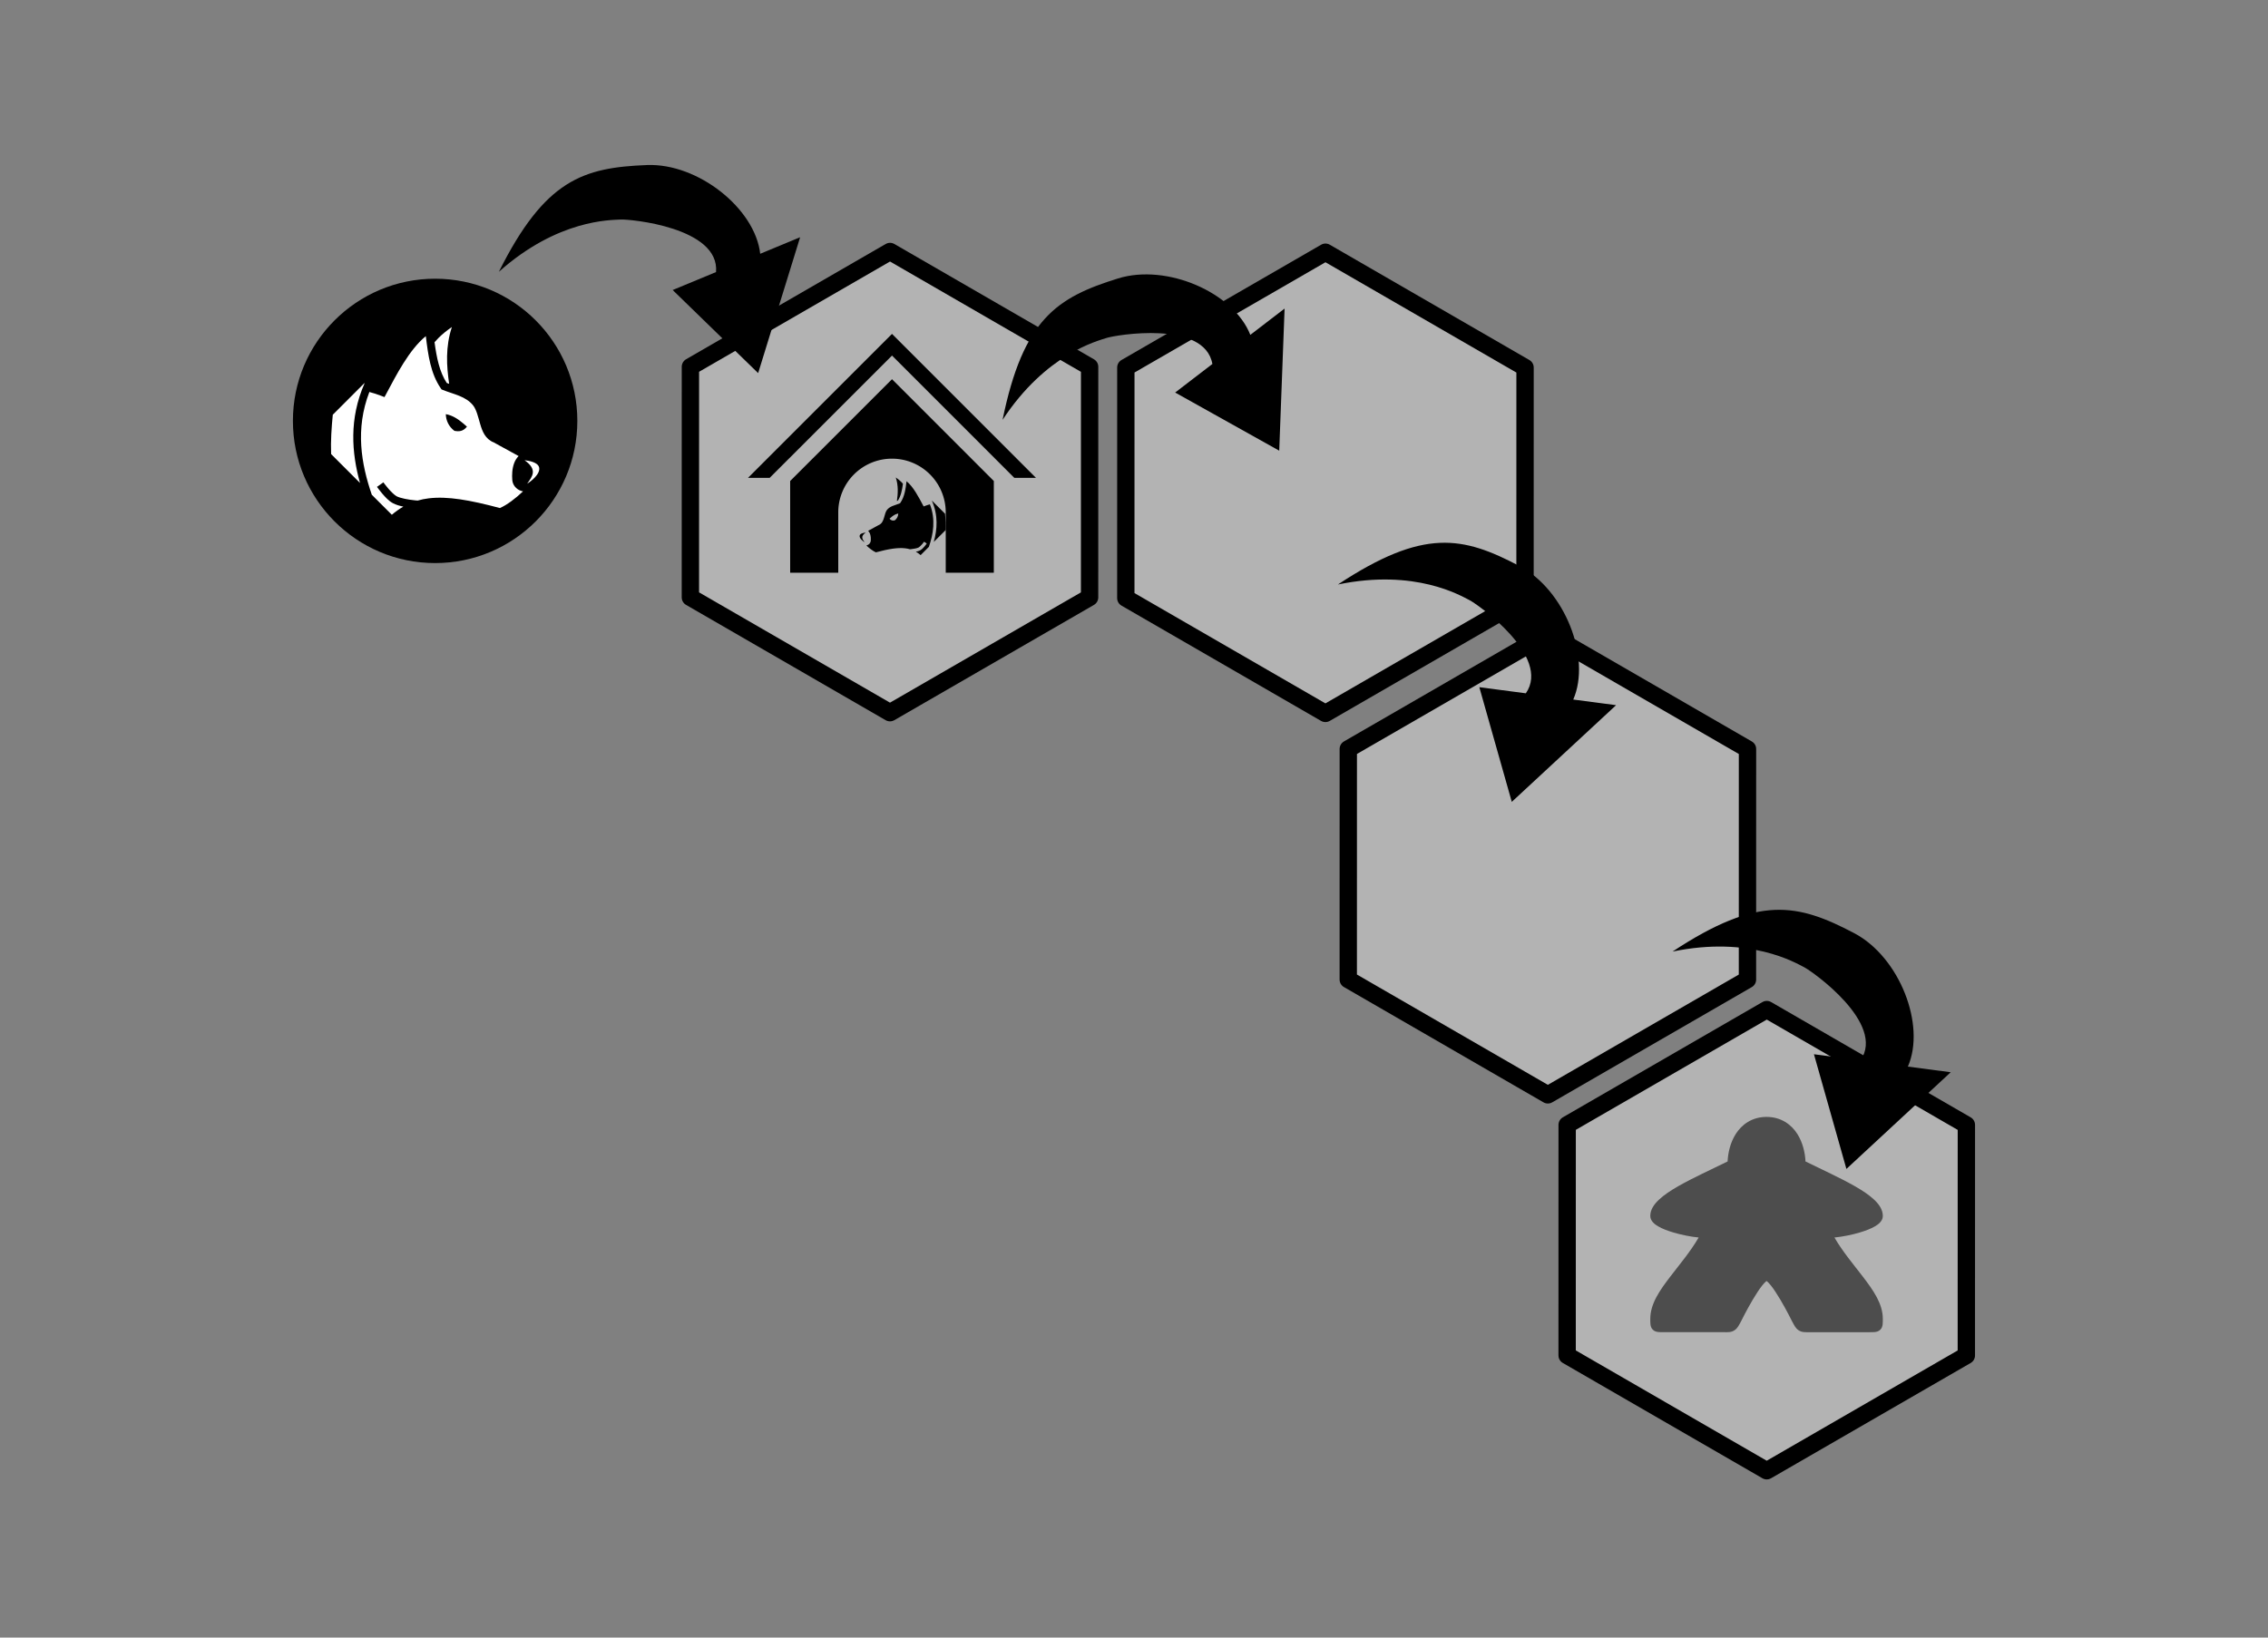 <?xml version="1.0" encoding="UTF-8" standalone="no"?>
<svg
   xmlns:dc="http://purl.org/dc/elements/1.1/"
   xmlns:cc="http://creativecommons.org/ns#"
   xmlns:rdf="http://www.w3.org/1999/02/22-rdf-syntax-ns#"
   xmlns:svg="http://www.w3.org/2000/svg"
   xmlns="http://www.w3.org/2000/svg"
   xmlns:sodipodi="http://sodipodi.sourceforge.net/DTD/sodipodi-0.dtd"
   xmlns:inkscape="http://www.inkscape.org/namespaces/inkscape"
   width="450"
   height="325"
   viewBox="0 0 450 325"
   id="svg5199"
   version="1.1"
   inkscape:version="1.0.1 (3bc2e813f5, 2020-09-07)"
   sodipodi:docname="sick-him.svg">
  <rect x="0" y="0" width="450" height="325" fill="#808080" stroke="none"/>
  <defs
     id="defs5201" />
  <sodipodi:namedview
     id="base"
     pagecolor="#ffffff"
     bordercolor="#666666"
     borderopacity="1.0"
     inkscape:pageopacity="0.0"
     inkscape:pageshadow="2"
     inkscape:zoom="1.4"
     inkscape:cx="274.43639"
     inkscape:cy="320.14236"
     inkscape:document-units="px"
     inkscape:current-layer="layer1"
     showgrid="false"
     units="px"
     borderlayer="true"
     inkscape:window-width="1920"
     inkscape:window-height="1017"
     inkscape:window-x="1672"
     inkscape:window-y="134"
     inkscape:window-maximized="1"
     inkscape:snap-global="false"
     inkscape:document-rotation="0" />
  <g
     inkscape:label="Layer 1"
     inkscape:groupmode="layer"
     id="layer1"
     transform="translate(0,-727.362)">
    <g
       id="g127"
       transform="matrix(1.291,0,0,1.291,26.945,-211.752)">
      <path
         sodipodi:type="star"
         style="font-style:normal;font-weight:normal;font-size:medium;line-height:125%;font-family:sans-serif;letter-spacing:0px;word-spacing:0px;fill:#b3b3b3;fill-opacity:1;stroke:#000000;stroke-width:0.84;stroke-linecap:butt;stroke-linejoin:round;stroke-miterlimit:4;stroke-dasharray:none;stroke-dashoffset:0;stroke-opacity:1"
         id="path5084-7"
         sodipodi:sides="6"
         sodipodi:cx="389.90088"
         sodipodi:cy="1102.7913"
         sodipodi:r1="11.162703"
         sodipodi:r2="9.6671848"
         sodipodi:arg1="-1.0471976"
         sodipodi:arg2="-0.52359878"
         inkscape:flatsided="true"
         inkscape:rounded="0"
         inkscape:randomized="0"
         transform="matrix(2.748,1.588,-1.587,2.75,895.704,-2791.546)"
         d="m 395.482,1093.124 5.581,9.667 -5.581,9.667 -11.163,0 -5.581,-9.667 5.581,-9.667 z" />
      <path
         transform="matrix(2.748,1.588,-1.587,2.75,929.342,-2733.761)"
         inkscape:randomized="0"
         inkscape:rounded="0"
         inkscape:flatsided="true"
         sodipodi:arg2="-0.52359878"
         sodipodi:arg1="-1.0471976"
         sodipodi:r2="9.6671848"
         sodipodi:r1="11.162703"
         sodipodi:cy="1102.7913"
         sodipodi:cx="389.90088"
         sodipodi:sides="6"
         id="path74"
         style="font-style:normal;font-weight:normal;font-size:medium;line-height:125%;font-family:sans-serif;letter-spacing:0px;word-spacing:0px;fill:#b3b3b3;fill-opacity:1;stroke:#000000;stroke-width:0.84;stroke-linecap:butt;stroke-linejoin:round;stroke-miterlimit:4;stroke-dasharray:none;stroke-dashoffset:0;stroke-opacity:1"
         sodipodi:type="star"
         d="m 395.482,1093.124 5.581,9.667 -5.581,9.667 -11.163,0 -5.581,-9.667 5.581,-9.667 z" />
      <path
         sodipodi:type="star"
         style="font-style:normal;font-weight:normal;font-size:medium;line-height:125%;font-family:sans-serif;letter-spacing:0px;word-spacing:0px;fill:#b3b3b3;fill-opacity:1;stroke:#000000;stroke-width:0.84;stroke-linecap:butt;stroke-linejoin:round;stroke-miterlimit:4;stroke-dasharray:none;stroke-dashoffset:0;stroke-opacity:1"
         id="path86"
         sodipodi:sides="6"
         sodipodi:cx="389.90088"
         sodipodi:cy="1102.7913"
         sodipodi:r1="11.162703"
         sodipodi:r2="9.6671848"
         sodipodi:arg1="-1.0471976"
         sodipodi:arg2="-0.52359878"
         inkscape:flatsided="true"
         inkscape:rounded="0"
         inkscape:randomized="0"
         transform="matrix(2.748,1.588,-1.587,2.75,861.516,-2850.184)"
         d="m 395.482,1093.124 5.581,9.667 -5.581,9.667 -11.163,0 -5.581,-9.667 5.581,-9.667 z" />
      <path
         style="fill:#4d4d4d;fill-opacity:1;stroke:none;stroke-width:1;stroke-opacity:1"
         inkscape:connector-curvature="0"
         d="m 250.621,899.131 c -2.223,0 -3.821,1.176 -4.744,2.653 -0.826,1.321 -1.169,2.853 -1.236,4.196 -2.52,1.246 -5.311,2.502 -7.558,3.786 -1.179,0.674 -2.207,1.351 -2.98,2.079 -0.774,0.728 -1.344,1.548 -1.344,2.515 0,0.412 0.201,0.747 0.427,0.993 0.227,0.247 0.498,0.437 0.808,0.616 0.619,0.357 1.399,0.654 2.257,0.912 1.275,0.382 2.702,0.667 3.943,0.788 -1.234,2.128 -2.877,4.081 -4.317,5.953 -1.664,2.164 -3.117,4.239 -3.117,6.544 0,0.329 -0.008,0.586 0.026,0.845 0.029,0.26 0.103,0.58 0.363,0.836 0.26,0.255 0.578,0.324 0.837,0.352 0.259,0.028 0.52,0.028 0.855,0.028 h 9.182 c 0.667,0 1.155,0.042 1.657,-0.282 0.502,-0.323 0.685,-0.763 1.043,-1.422 h 0.008 l 0.008,-0.029 c 0,0 0.8,-1.627 1.755,-3.243 0.477,-0.807 0.996,-1.611 1.447,-2.181 0.226,-0.285 0.437,-0.511 0.589,-0.639 0.046,-0.036 0.068,-0.046 0.098,-0.065 0.03,0.029 0.051,0.029 0.098,0.065 0.152,0.127 0.363,0.353 0.589,0.639 0.451,0.57 0.969,1.374 1.447,2.181 0.955,1.615 1.755,3.243 1.755,3.243 l 0.008,0.029 h 0.008 c 0.358,0.659 0.539,1.097 1.038,1.421 0.499,0.323 0.986,0.285 1.643,0.285 h 9.223 c 0.329,0 0.586,0 0.843,-0.028 0.257,-0.028 0.576,-0.099 0.833,-0.357 0.257,-0.26 0.328,-0.576 0.356,-0.833 0.029,-0.255 0.026,-0.514 0.026,-0.843 0,-2.305 -1.453,-4.38 -3.117,-6.544 -1.44,-1.872 -3.083,-3.826 -4.317,-5.953 1.241,-0.122 2.669,-0.406 3.943,-0.788 0.858,-0.26 1.638,-0.555 2.257,-0.912 0.309,-0.177 0.581,-0.37 0.808,-0.616 0.227,-0.247 0.427,-0.582 0.427,-0.994 0,-0.967 -0.571,-1.787 -1.344,-2.515 -0.774,-0.728 -1.801,-1.406 -2.98,-2.079 -2.247,-1.284 -5.039,-2.54 -7.558,-3.786 -0.067,-1.342 -0.411,-2.875 -1.236,-4.196 -0.923,-1.477 -2.522,-2.653 -4.744,-2.653 z"
         id="path5096-9" />
      <g
         id="g4555"
         transform="matrix(0.469,0,0,0.469,-263.531,707.668)">
        <circle
           r="46.602"
           cy="180.099"
           cx="-659.987"
           id="circle4551"
           style="font-style:italic;font-variant:normal;font-weight:normal;font-stretch:normal;font-size:medium;line-height:30.549px;font-family:'Archivo Narrow';-inkscape-font-specification:'Archivo Narrow Italic';text-align:center;letter-spacing:0px;word-spacing:0px;writing-mode:lr-tb;text-anchor:middle;fill:#000000;fill-opacity:1;stroke:none;stroke-width:3.107;stroke-linecap:butt;stroke-linejoin:miter;stroke-miterlimit:4;stroke-dasharray:none;stroke-opacity:1"
           transform="scale(-1,1)" />
        <path
           id="path4553"
           style="font-style:italic;font-variant:normal;font-weight:normal;font-stretch:normal;font-size:medium;line-height:30.549px;font-family:'Archivo Narrow';-inkscape-font-specification:'Archivo Narrow Italic';text-align:center;letter-spacing:0px;word-spacing:0px;writing-mode:lr-tb;text-anchor:middle;display:inline;fill:#ffffff;fill-opacity:1;stroke:none;stroke-width:0.882;stroke-linecap:butt;stroke-linejoin:miter;stroke-miterlimit:4;stroke-dasharray:none;stroke-opacity:1"
           d="m 626.452,178.075 c -0.414,4.278 -0.716,8.548 -0.548,12.901 l 9.467,9.467 c -2.741,-9.873 -3.628,-21.024 1.507,-32.706 l -0.08,-0.011 z m 11.988,-7.454 c -4.679,12.132 -2.68,23.565 0.797,33.687 l 6.56,6.56 c 1.22,-1.038 2.473,-1.927 3.774,-2.671 -1.224,-0.249 -2.403,-0.598 -3.389,-1.113 -1.38,-0.721 -2.562,-2.032 -3.547,-3.187 -0.985,-1.156 -1.704,-2.172 -1.704,-2.172 l 2.102,-1.487 c 0,0 0.661,0.93 1.563,1.989 0.903,1.059 2.118,2.231 2.778,2.575 1.218,0.636 3.809,1.118 5.989,1.332 0.297,0.03 0.595,0.054 0.892,0.077 1.173,-0.339 2.39,-0.584 3.663,-0.736 6.14,-0.733 13.453,0.56 23.296,3.186 2.343,-1.027 5.144,-3.151 7.572,-5.467 -0.243,-0.045 -0.484,-0.109 -0.717,-0.19 -1.419,-0.494 -2.667,-1.8 -2.801,-3.551 -0.128,-1.658 -0.067,-3.704 0.635,-5.562 0.307,-0.813 0.78,-1.599 1.42,-2.252 l 0.02,-0.02 -8.178,-4.487 c -1.317,-0.508 -2.29,-1.435 -2.955,-2.483 -0.683,-1.077 -1.091,-2.277 -1.442,-3.473 -0.7,-2.388 -1.221,-4.769 -2.375,-6.21 -2.434,-2.951 -6.101,-3.514 -9.938,-5.035 l -0.364,-0.144 -0.219,-0.321 c -3.373,-4.879 -4.186,-10.954 -4.932,-17.152 -5.514,4.512 -9.691,12.799 -13.009,18.981 l -0.541,1.002 -1.059,-0.411 c -1.346,-0.519 -2.644,-0.938 -3.895,-1.262 z m 40.728,16.507 c 0.04,0.011 0.073,0.03 0.112,0.04 l -0.181,-0.082 z m -18.087,-34.208 c -0.447,0.446 -0.879,0.907 -1.286,1.39 0.691,5.093 1.623,9.729 4.001,13.355 0.258,0.097 0.521,0.191 0.787,0.283 -0.86,-5.892 -1.249,-12.101 0.892,-18.618 -1.736,1.186 -3.187,2.386 -4.395,3.59 z m 28.21,40.066 c 4.348,3.094 2.602,5.271 0.852,7.687 1.149,-0.657 4.441,-3.184 3.921,-5.325 -0.419,-1.725 -3.337,-2.19 -4.772,-2.362 z m -24.054,-14.596 c 1.966,0.783 3.575,2.172 5.18,3.597 -1.273,1.563 -2.539,1.657 -4.11,1.372 -1.803,-1.346 -2.777,-3.339 -2.814,-5.47 0.614,0.112 1.194,0.282 1.744,0.501 z"
           inkscape:connector-curvature="0" />
      </g>
      <g
         id="g103">
        <path
           transform="matrix(2.748,1.588,-1.587,2.75,794.595,-2850.296)"
           inkscape:randomized="0"
           inkscape:rounded="0"
           inkscape:flatsided="true"
           sodipodi:arg2="-0.52359878"
           sodipodi:arg1="-1.0471976"
           sodipodi:r2="9.6671848"
           sodipodi:r1="11.162703"
           sodipodi:cy="1102.7913"
           sodipodi:cx="389.90088"
           sodipodi:sides="6"
           id="path78"
           style="font-style:normal;font-weight:normal;font-size:medium;line-height:125%;font-family:sans-serif;letter-spacing:0px;word-spacing:0px;fill:#b3b3b3;fill-opacity:1;stroke:#000000;stroke-width:0.84;stroke-linecap:butt;stroke-linejoin:round;stroke-miterlimit:4;stroke-dasharray:none;stroke-dashoffset:0;stroke-opacity:1"
           sodipodi:type="star"
           d="m 395.482,1093.124 5.581,9.667 -5.581,9.667 -11.163,0 -5.581,-9.667 5.581,-9.667 z" />
        <g
           id="g21"
           transform="matrix(0.476,0,0,0.476,52.888,793.338)">
          <path
             inkscape:connector-curvature="0"
             d="m 150.175,27.452 c 0.169,1.744 0.292,3.484 0.223,5.258 l -3.86,3.859 c 1.118,-4.024 1.479,-8.569 -0.614,-13.33 l 0.032,-0.004 z m -4.888,-3.038 c 1.908,4.945 1.093,9.605 -0.325,13.73 l -2.674,2.674 c -0.497,-0.423 -1.008,-0.786 -1.539,-1.089 0.499,-0.101 0.98,-0.244 1.382,-0.453 0.563,-0.294 1.045,-0.828 1.446,-1.299 0.402,-0.471 0.695,-0.885 0.695,-0.885 l -0.857,-0.606 c 0,0 -0.269,0.379 -0.637,0.811 -0.368,0.432 -0.864,0.909 -1.133,1.05 -0.497,0.259 -1.553,0.456 -2.442,0.543 -0.121,0.013 -0.242,0.022 -0.364,0.032 -0.478,-0.138 -0.974,-0.238 -1.493,-0.3 -2.503,-0.299 -5.485,0.228 -9.498,1.298 -0.955,-0.419 -2.097,-1.284 -3.087,-2.228 0.099,-0.018 0.197,-0.045 0.292,-0.077 0.579,-0.201 1.087,-0.733 1.142,-1.447 0.052,-0.676 0.027,-1.509 -0.259,-2.267 -0.125,-0.331 -0.318,-0.652 -0.579,-0.918 l -0.008,-0.008 3.334,-1.829 c 0.537,-0.207 0.934,-0.585 1.205,-1.012 0.278,-0.439 0.445,-0.928 0.588,-1.415 0.286,-0.973 0.498,-1.944 0.968,-2.531 0.993,-1.203 2.488,-1.432 4.052,-2.052 l 0.148,-0.059 0.089,-0.131 c 1.375,-1.989 1.707,-4.465 2.011,-6.991 2.248,1.839 3.951,5.217 5.304,7.736 l 0.22,0.408 0.432,-0.168 c 0.549,-0.212 1.078,-0.382 1.588,-0.514 z m -16.605,6.728 c -0.016,0.004 -0.029,0.013 -0.046,0.017 l 0.074,-0.034 z m 7.374,-13.942 c 0.182,0.182 0.358,0.37 0.524,0.567 -0.282,2.076 -0.662,3.965 -1.631,5.443 -0.105,0.04 -0.212,0.078 -0.321,0.115 0.351,-2.402 0.509,-4.932 -0.364,-7.588 0.708,0.483 1.299,0.973 1.792,1.463 z m -11.501,16.33 c -1.773,1.261 -1.061,2.148 -0.347,3.133 -0.468,-0.268 -1.811,-1.298 -1.598,-2.17 0.171,-0.703 1.36,-0.893 1.946,-0.963 z m 9.807,-5.949 c -0.802,0.319 -1.457,0.885 -2.112,1.466 0.519,0.637 1.035,0.675 1.676,0.559 0.735,-0.549 1.132,-1.361 1.147,-2.229 -0.25,0.046 -0.487,0.115 -0.711,0.204 z"
             style="font-variation-settings:normal;display:inline;vector-effect:none;fill:#000000;fill-opacity:1;stroke:none;stroke-width:0.473;stroke-linecap:round;stroke-linejoin:round;stroke-miterlimit:4;stroke-dasharray:none;stroke-dashoffset:0;stroke-opacity:1;paint-order:markers fill stroke;stop-color:#000000"
             id="path25834-6-8" />
          <path
             id="rect8-6-4"
             style="font-variation-settings:normal;display:inline;vector-effect:none;fill:#000000;fill-opacity:1;stroke-width:0.473;stroke-linecap:round;stroke-linejoin:round;stroke-miterlimit:4;stroke-dasharray:none;stroke-dashoffset:0;stroke-opacity:1;paint-order:markers fill stroke;stop-color:#000000"
             d="M 133.049,-30.622 86.551,15.874 h 6.993 l 39.505,-39.504 39.502,39.504 h 6.992 z m 5.3e-4,14.628 -32.88,32.878 V 46.497 h 15.527 V 27.18 a 17.35,17.35 0 0 1 0,-0.162 17.35,17.35 0 0 1 17.197,-17.35 17.35,17.35 0 0 1 0.153,0 17.35,17.35 0 0 1 17.352,17.35 17.35,17.35 0 0 1 -0.002,0.162 h 0.002 V 46.497 h 15.526 V 16.883 Z" />
        </g>
      </g>
      <path
         sodipodi:nodetypes="scccccscs"
         inkscape:connector-curvature="0"
         d="m 78.563,752.803 c 7.857,-0.307 16.625,6.699 17.401,13.641 l 6.134,-2.542 -6.451,20.887 -13.135,-12.773 6.663,-2.76 c 0.581,-6.882 -13.263,-8.154 -14.659,-8.074 -1.486,0.085 -9.64,-0.06 -18.715,8.028 7.077,-14.159 12.947,-16.022 22.761,-16.406 z"
         id="path5203"
         style="font-style:italic;font-variant:normal;font-weight:normal;font-stretch:normal;font-size:medium;line-height:30.549px;font-family:'Archivo Narrow';-inkscape-font-specification:'Archivo Narrow Italic';text-align:center;letter-spacing:0px;word-spacing:0px;writing-mode:lr-tb;text-anchor:middle;fill:#000000;fill-opacity:1;stroke:none;stroke-width:0.433;stroke-linecap:butt;stroke-linejoin:miter;stroke-opacity:1" />
      <path
         sodipodi:nodetypes="scccccscs"
         inkscape:connector-curvature="0"
         d="m 150.95,770.237 c 7.51,-2.33 17.792,2.168 20.339,8.673 l 5.267,-4.043 -0.825,21.845 -15.993,-8.938 5.722,-4.39 c -1.219,-6.798 -14.921,-4.444 -16.249,-4.005 -1.413,0.467 -9.327,2.437 -16,12.598 3.172,-15.508 8.359,-18.827 17.739,-21.738 z"
         id="path105"
         style="font-style:italic;font-variant:normal;font-weight:normal;font-stretch:normal;font-size:medium;line-height:30.549px;font-family:'Archivo Narrow';-inkscape-font-specification:'Archivo Narrow Italic';text-align:center;letter-spacing:0px;word-spacing:0px;writing-mode:lr-tb;text-anchor:middle;fill:#000000;fill-opacity:1;stroke:none;stroke-width:0.433;stroke-linecap:butt;stroke-linejoin:miter;stroke-opacity:1" />
      <path
         sodipodi:nodetypes="scccccscs"
         inkscape:connector-curvature="0"
         d="m 212.67,814.456 c 6.958,3.663 11.048,14.114 8.249,20.515 l 6.584,0.865 -16.03,14.863 -4.989,-17.629 7.15,0.941 c 3.944,-5.669 -7.409,-13.693 -8.658,-14.322 -1.329,-0.669 -8.318,-4.872 -20.222,-2.406 13.209,-8.723 19.223,-7.403 27.914,-2.828 z"
         id="path107"
         style="font-style:italic;font-variant:normal;font-weight:normal;font-stretch:normal;font-size:medium;line-height:30.549px;font-family:'Archivo Narrow';-inkscape-font-specification:'Archivo Narrow Italic';text-align:center;letter-spacing:0px;word-spacing:0px;writing-mode:lr-tb;text-anchor:middle;fill:#000000;fill-opacity:1;stroke:none;stroke-width:0.433;stroke-linecap:butt;stroke-linejoin:miter;stroke-opacity:1" />
      <path
         sodipodi:nodetypes="scccccscs"
         inkscape:connector-curvature="0"
         d="m 264.099,870.884 c 6.958,3.663 11.048,14.114 8.249,20.515 l 6.584,0.865 -16.03,14.863 -4.989,-17.629 7.15,0.941 c 3.944,-5.669 -7.409,-13.693 -8.658,-14.322 -1.329,-0.669 -8.318,-4.872 -20.222,-2.406 13.209,-8.723 19.223,-7.403 27.914,-2.828 z"
         id="path109"
         style="font-style:italic;font-variant:normal;font-weight:normal;font-stretch:normal;font-size:medium;line-height:30.549px;font-family:'Archivo Narrow';-inkscape-font-specification:'Archivo Narrow Italic';text-align:center;letter-spacing:0px;word-spacing:0px;writing-mode:lr-tb;text-anchor:middle;fill:#000000;fill-opacity:1;stroke:none;stroke-width:0.433;stroke-linecap:butt;stroke-linejoin:miter;stroke-opacity:1" />
    </g>
  </g>
</svg>
